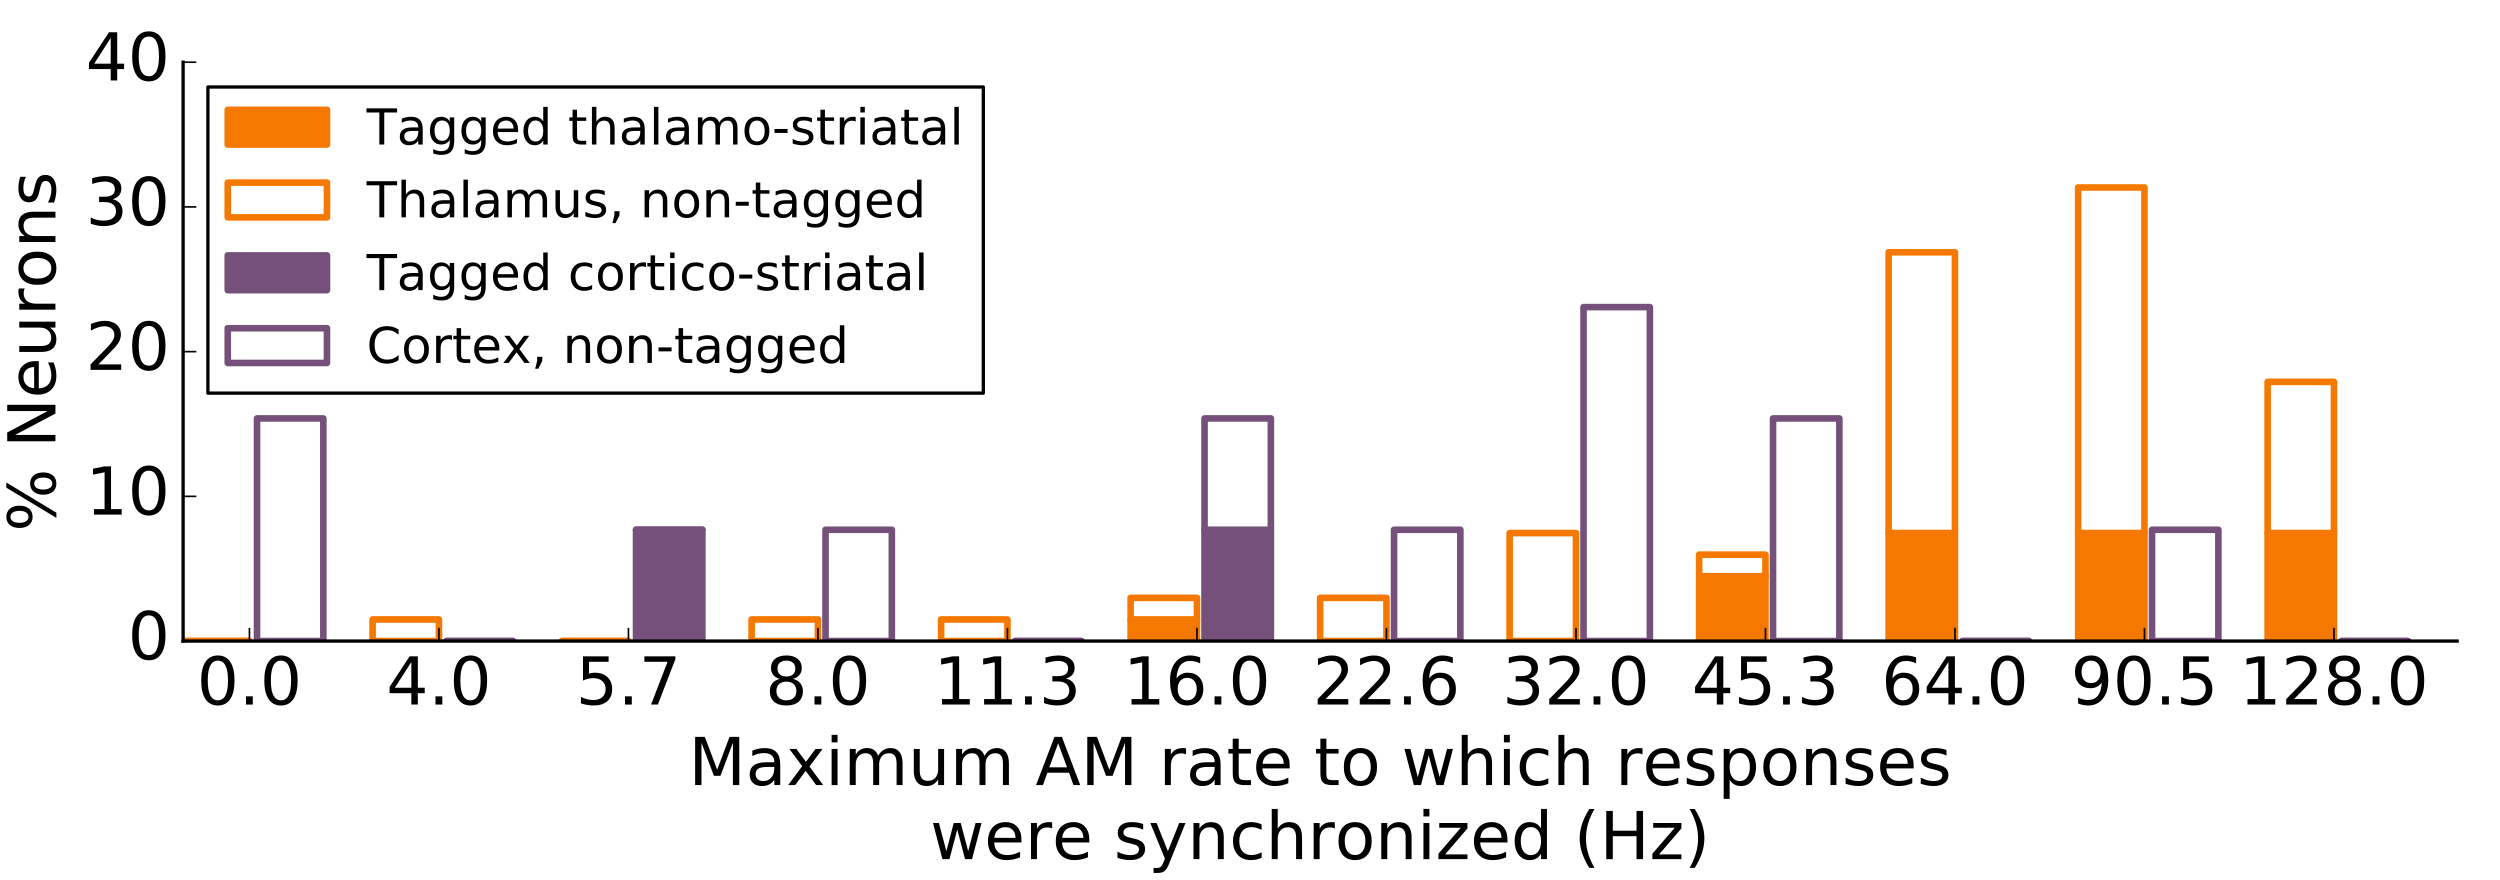 <?xml version="1.0" encoding="utf-8" standalone="no"?>
<!DOCTYPE svg PUBLIC "-//W3C//DTD SVG 1.1//EN"
  "http://www.w3.org/Graphics/SVG/1.1/DTD/svg11.dtd">
<!-- Created with matplotlib (http://matplotlib.org/) -->
<svg height="266pt" version="1.1" viewBox="0 0 756 266" width="756pt" xmlns="http://www.w3.org/2000/svg" xmlns:xlink="http://www.w3.org/1999/xlink">
 <defs>
  <style type="text/css">
*{stroke-linecap:butt;stroke-linejoin:round;stroke-miterlimit:100000;}
  </style>
 </defs>
 <g id="figure_1">
  <g id="patch_1">
   <path d="M 0 266.4 
L 756 266.4 
L 756 0 
L 0 0 
z
" style="fill:#ffffff;"/>
  </g>
  <g id="axes_1">
   <g id="patch_2">
    <path d="M 55.373 193.86 
L 743.04 193.86 
L 743.04 18.81 
L 55.373 18.81 
z
" style="fill:#ffffff;"/>
   </g>
   <g id="patch_3">
    <path clip-path="url(#pf7129816c9)" d="M 55.373 193.86 
L 75.429 193.86 
L 75.429 193.86 
L 55.373 193.86 
z
" style="fill:#f57900;stroke:#f57900;stroke-linejoin:miter;stroke-width:2.0;"/>
   </g>
   <g id="patch_4">
    <path clip-path="url(#pf7129816c9)" d="M 112.678 193.86 
L 132.735 193.86 
L 132.735 193.86 
L 112.678 193.86 
z
" style="fill:#f57900;stroke:#f57900;stroke-linejoin:miter;stroke-width:2.0;"/>
   </g>
   <g id="patch_5">
    <path clip-path="url(#pf7129816c9)" d="M 169.984 193.86 
L 190.041 193.86 
L 190.041 193.86 
L 169.984 193.86 
z
" style="fill:#f57900;stroke:#f57900;stroke-linejoin:miter;stroke-width:2.0;"/>
   </g>
   <g id="patch_6">
    <path clip-path="url(#pf7129816c9)" d="M 227.289 193.86 
L 247.346 193.86 
L 247.346 193.86 
L 227.289 193.86 
z
" style="fill:#f57900;stroke:#f57900;stroke-linejoin:miter;stroke-width:2.0;"/>
   </g>
   <g id="patch_7">
    <path clip-path="url(#pf7129816c9)" d="M 284.595 193.86 
L 304.652 193.86 
L 304.652 193.86 
L 284.595 193.86 
z
" style="fill:#f57900;stroke:#f57900;stroke-linejoin:miter;stroke-width:2.0;"/>
   </g>
   <g id="patch_8">
    <path clip-path="url(#pf7129816c9)" d="M 341.901 193.86 
L 361.958 193.86 
L 361.958 187.328 
L 341.901 187.328 
z
" style="fill:#f57900;stroke:#f57900;stroke-linejoin:miter;stroke-width:2.0;"/>
   </g>
   <g id="patch_9">
    <path clip-path="url(#pf7129816c9)" d="M 399.206 193.86 
L 419.263 193.86 
L 419.263 193.86 
L 399.206 193.86 
z
" style="fill:#f57900;stroke:#f57900;stroke-linejoin:miter;stroke-width:2.0;"/>
   </g>
   <g id="patch_10">
    <path clip-path="url(#pf7129816c9)" d="M 456.512 193.86 
L 476.569 193.86 
L 476.569 193.86 
L 456.512 193.86 
z
" style="fill:#f57900;stroke:#f57900;stroke-linejoin:miter;stroke-width:2.0;"/>
   </g>
   <g id="patch_11">
    <path clip-path="url(#pf7129816c9)" d="M 513.817 193.86 
L 533.874 193.86 
L 533.874 174.265 
L 513.817 174.265 
z
" style="fill:#f57900;stroke:#f57900;stroke-linejoin:miter;stroke-width:2.0;"/>
   </g>
   <g id="patch_12">
    <path clip-path="url(#pf7129816c9)" d="M 571.123 193.86 
L 591.18 193.86 
L 591.18 161.201 
L 571.123 161.201 
z
" style="fill:#f57900;stroke:#f57900;stroke-linejoin:miter;stroke-width:2.0;"/>
   </g>
   <g id="patch_13">
    <path clip-path="url(#pf7129816c9)" d="M 628.429 193.86 
L 648.486 193.86 
L 648.486 161.201 
L 628.429 161.201 
z
" style="fill:#f57900;stroke:#f57900;stroke-linejoin:miter;stroke-width:2.0;"/>
   </g>
   <g id="patch_14">
    <path clip-path="url(#pf7129816c9)" d="M 685.734 193.86 
L 705.791 193.86 
L 705.791 161.201 
L 685.734 161.201 
z
" style="fill:#f57900;stroke:#f57900;stroke-linejoin:miter;stroke-width:2.0;"/>
   </g>
   <g id="patch_15">
    <path clip-path="url(#pf7129816c9)" d="M 55.373 193.86 
L 75.429 193.86 
L 75.429 193.86 
L 55.373 193.86 
z
" style="fill:#ffffff;stroke:#f57900;stroke-linejoin:miter;stroke-width:2.0;"/>
   </g>
   <g id="patch_16">
    <path clip-path="url(#pf7129816c9)" d="M 112.678 193.86 
L 132.735 193.86 
L 132.735 187.328 
L 112.678 187.328 
z
" style="fill:#ffffff;stroke:#f57900;stroke-linejoin:miter;stroke-width:2.0;"/>
   </g>
   <g id="patch_17">
    <path clip-path="url(#pf7129816c9)" d="M 169.984 193.86 
L 190.041 193.86 
L 190.041 193.86 
L 169.984 193.86 
z
" style="fill:#ffffff;stroke:#f57900;stroke-linejoin:miter;stroke-width:2.0;"/>
   </g>
   <g id="patch_18">
    <path clip-path="url(#pf7129816c9)" d="M 227.289 193.86 
L 247.346 193.86 
L 247.346 187.328 
L 227.289 187.328 
z
" style="fill:#ffffff;stroke:#f57900;stroke-linejoin:miter;stroke-width:2.0;"/>
   </g>
   <g id="patch_19">
    <path clip-path="url(#pf7129816c9)" d="M 284.595 193.86 
L 304.652 193.86 
L 304.652 187.328 
L 284.595 187.328 
z
" style="fill:#ffffff;stroke:#f57900;stroke-linejoin:miter;stroke-width:2.0;"/>
   </g>
   <g id="patch_20">
    <path clip-path="url(#pf7129816c9)" d="M 341.901 187.328 
L 361.958 187.328 
L 361.958 180.797 
L 341.901 180.797 
z
" style="fill:#ffffff;stroke:#f57900;stroke-linejoin:miter;stroke-width:2.0;"/>
   </g>
   <g id="patch_21">
    <path clip-path="url(#pf7129816c9)" d="M 399.206 193.86 
L 419.263 193.86 
L 419.263 180.797 
L 399.206 180.797 
z
" style="fill:#ffffff;stroke:#f57900;stroke-linejoin:miter;stroke-width:2.0;"/>
   </g>
   <g id="patch_22">
    <path clip-path="url(#pf7129816c9)" d="M 456.512 193.86 
L 476.569 193.86 
L 476.569 161.201 
L 456.512 161.201 
z
" style="fill:#ffffff;stroke:#f57900;stroke-linejoin:miter;stroke-width:2.0;"/>
   </g>
   <g id="patch_23">
    <path clip-path="url(#pf7129816c9)" d="M 513.817 174.265 
L 533.874 174.265 
L 533.874 167.733 
L 513.817 167.733 
z
" style="fill:#ffffff;stroke:#f57900;stroke-linejoin:miter;stroke-width:2.0;"/>
   </g>
   <g id="patch_24">
    <path clip-path="url(#pf7129816c9)" d="M 571.123 161.201 
L 591.18 161.201 
L 591.18 76.289 
L 571.123 76.289 
z
" style="fill:#ffffff;stroke:#f57900;stroke-linejoin:miter;stroke-width:2.0;"/>
   </g>
   <g id="patch_25">
    <path clip-path="url(#pf7129816c9)" d="M 628.429 161.201 
L 648.486 161.201 
L 648.486 56.694 
L 628.429 56.694 
z
" style="fill:#ffffff;stroke:#f57900;stroke-linejoin:miter;stroke-width:2.0;"/>
   </g>
   <g id="patch_26">
    <path clip-path="url(#pf7129816c9)" d="M 685.734 161.201 
L 705.791 161.201 
L 705.791 115.479 
L 685.734 115.479 
z
" style="fill:#ffffff;stroke:#f57900;stroke-linejoin:miter;stroke-width:2.0;"/>
   </g>
   <g id="patch_27">
    <path clip-path="url(#pf7129816c9)" d="M 77.722 193.86 
L 97.779 193.86 
L 97.779 193.86 
L 77.722 193.86 
z
" style="fill:#75507b;stroke:#75507b;stroke-linejoin:miter;stroke-width:2.0;"/>
   </g>
   <g id="patch_28">
    <path clip-path="url(#pf7129816c9)" d="M 135.027 193.86 
L 155.084 193.86 
L 155.084 193.86 
L 135.027 193.86 
z
" style="fill:#75507b;stroke:#75507b;stroke-linejoin:miter;stroke-width:2.0;"/>
   </g>
   <g id="patch_29">
    <path clip-path="url(#pf7129816c9)" d="M 192.333 193.86 
L 212.39 193.86 
L 212.39 160.197 
L 192.333 160.197 
z
" style="fill:#75507b;stroke:#75507b;stroke-linejoin:miter;stroke-width:2.0;"/>
   </g>
   <g id="patch_30">
    <path clip-path="url(#pf7129816c9)" d="M 249.639 193.86 
L 269.696 193.86 
L 269.696 193.86 
L 249.639 193.86 
z
" style="fill:#75507b;stroke:#75507b;stroke-linejoin:miter;stroke-width:2.0;"/>
   </g>
   <g id="patch_31">
    <path clip-path="url(#pf7129816c9)" d="M 306.944 193.86 
L 327.001 193.86 
L 327.001 193.86 
L 306.944 193.86 
z
" style="fill:#75507b;stroke:#75507b;stroke-linejoin:miter;stroke-width:2.0;"/>
   </g>
   <g id="patch_32">
    <path clip-path="url(#pf7129816c9)" d="M 364.25 193.86 
L 384.307 193.86 
L 384.307 160.197 
L 364.25 160.197 
z
" style="fill:#75507b;stroke:#75507b;stroke-linejoin:miter;stroke-width:2.0;"/>
   </g>
   <g id="patch_33">
    <path clip-path="url(#pf7129816c9)" d="M 421.555 193.86 
L 441.612 193.86 
L 441.612 193.86 
L 421.555 193.86 
z
" style="fill:#75507b;stroke:#75507b;stroke-linejoin:miter;stroke-width:2.0;"/>
   </g>
   <g id="patch_34">
    <path clip-path="url(#pf7129816c9)" d="M 478.861 193.86 
L 498.918 193.86 
L 498.918 193.86 
L 478.861 193.86 
z
" style="fill:#75507b;stroke:#75507b;stroke-linejoin:miter;stroke-width:2.0;"/>
   </g>
   <g id="patch_35">
    <path clip-path="url(#pf7129816c9)" d="M 536.167 193.86 
L 556.224 193.86 
L 556.224 193.86 
L 536.167 193.86 
z
" style="fill:#75507b;stroke:#75507b;stroke-linejoin:miter;stroke-width:2.0;"/>
   </g>
   <g id="patch_36">
    <path clip-path="url(#pf7129816c9)" d="M 593.472 193.86 
L 613.529 193.86 
L 613.529 193.86 
L 593.472 193.86 
z
" style="fill:#75507b;stroke:#75507b;stroke-linejoin:miter;stroke-width:2.0;"/>
   </g>
   <g id="patch_37">
    <path clip-path="url(#pf7129816c9)" d="M 650.778 193.86 
L 670.835 193.86 
L 670.835 193.86 
L 650.778 193.86 
z
" style="fill:#75507b;stroke:#75507b;stroke-linejoin:miter;stroke-width:2.0;"/>
   </g>
   <g id="patch_38">
    <path clip-path="url(#pf7129816c9)" d="M 708.084 193.86 
L 728.141 193.86 
L 728.141 193.86 
L 708.084 193.86 
z
" style="fill:#75507b;stroke:#75507b;stroke-linejoin:miter;stroke-width:2.0;"/>
   </g>
   <g id="patch_39">
    <path clip-path="url(#pf7129816c9)" d="M 77.722 193.86 
L 97.779 193.86 
L 97.779 126.533 
L 77.722 126.533 
z
" style="fill:#ffffff;stroke:#75507b;stroke-linejoin:miter;stroke-width:2.0;"/>
   </g>
   <g id="patch_40">
    <path clip-path="url(#pf7129816c9)" d="M 135.027 193.86 
L 155.084 193.86 
L 155.084 193.86 
L 135.027 193.86 
z
" style="fill:#ffffff;stroke:#75507b;stroke-linejoin:miter;stroke-width:2.0;"/>
   </g>
   <g id="patch_41">
    <path clip-path="url(#pf7129816c9)" d="M 192.333 160.197 
L 212.39 160.197 
L 212.39 160.197 
L 192.333 160.197 
z
" style="fill:#ffffff;stroke:#75507b;stroke-linejoin:miter;stroke-width:2.0;"/>
   </g>
   <g id="patch_42">
    <path clip-path="url(#pf7129816c9)" d="M 249.639 193.86 
L 269.696 193.86 
L 269.696 160.197 
L 249.639 160.197 
z
" style="fill:#ffffff;stroke:#75507b;stroke-linejoin:miter;stroke-width:2.0;"/>
   </g>
   <g id="patch_43">
    <path clip-path="url(#pf7129816c9)" d="M 306.944 193.86 
L 327.001 193.86 
L 327.001 193.86 
L 306.944 193.86 
z
" style="fill:#ffffff;stroke:#75507b;stroke-linejoin:miter;stroke-width:2.0;"/>
   </g>
   <g id="patch_44">
    <path clip-path="url(#pf7129816c9)" d="M 364.25 160.197 
L 384.307 160.197 
L 384.307 126.533 
L 364.25 126.533 
z
" style="fill:#ffffff;stroke:#75507b;stroke-linejoin:miter;stroke-width:2.0;"/>
   </g>
   <g id="patch_45">
    <path clip-path="url(#pf7129816c9)" d="M 421.555 193.86 
L 441.612 193.86 
L 441.612 160.197 
L 421.555 160.197 
z
" style="fill:#ffffff;stroke:#75507b;stroke-linejoin:miter;stroke-width:2.0;"/>
   </g>
   <g id="patch_46">
    <path clip-path="url(#pf7129816c9)" d="M 478.861 193.86 
L 498.918 193.86 
L 498.918 92.87 
L 478.861 92.87 
z
" style="fill:#ffffff;stroke:#75507b;stroke-linejoin:miter;stroke-width:2.0;"/>
   </g>
   <g id="patch_47">
    <path clip-path="url(#pf7129816c9)" d="M 536.167 193.86 
L 556.224 193.86 
L 556.224 126.533 
L 536.167 126.533 
z
" style="fill:#ffffff;stroke:#75507b;stroke-linejoin:miter;stroke-width:2.0;"/>
   </g>
   <g id="patch_48">
    <path clip-path="url(#pf7129816c9)" d="M 593.472 193.86 
L 613.529 193.86 
L 613.529 193.86 
L 593.472 193.86 
z
" style="fill:#ffffff;stroke:#75507b;stroke-linejoin:miter;stroke-width:2.0;"/>
   </g>
   <g id="patch_49">
    <path clip-path="url(#pf7129816c9)" d="M 650.778 193.86 
L 670.835 193.86 
L 670.835 160.197 
L 650.778 160.197 
z
" style="fill:#ffffff;stroke:#75507b;stroke-linejoin:miter;stroke-width:2.0;"/>
   </g>
   <g id="patch_50">
    <path clip-path="url(#pf7129816c9)" d="M 708.084 193.86 
L 728.141 193.86 
L 728.141 193.86 
L 708.084 193.86 
z
" style="fill:#ffffff;stroke:#75507b;stroke-linejoin:miter;stroke-width:2.0;"/>
   </g>
   <g id="patch_51">
    <path d="M 55.373 193.86 
L 743.04 193.86 
" style="fill:none;stroke:#000000;stroke-linecap:square;stroke-linejoin:miter;"/>
   </g>
   <g id="patch_52">
    <path d="M 55.373 193.86 
L 55.373 18.81 
" style="fill:none;stroke:#000000;stroke-linecap:square;stroke-linejoin:miter;"/>
   </g>
   <g id="matplotlib.axis_1">
    <g id="xtick_1">
     <g id="line2d_1">
      <defs>
       <path d="M 0 0 
L 0 -4 
" id="m2f26db9e06" style="stroke:#000000;stroke-width:0.5;"/>
      </defs>
      <g>
       <use style="stroke:#000000;stroke-width:0.5;" x="75.429" xlink:href="#m2f26db9e06" y="193.86"/>
      </g>
     </g>
     <g id="text_1">
      <!-- 0.0 -->
      <defs>
       <path d="M 31.781 66.406 
Q 24.172 66.406 20.328 58.906 
Q 16.5 51.422 16.5 36.375 
Q 16.5 21.391 20.328 13.891 
Q 24.172 6.391 31.781 6.391 
Q 39.453 6.391 43.281 13.891 
Q 47.125 21.391 47.125 36.375 
Q 47.125 51.422 43.281 58.906 
Q 39.453 66.406 31.781 66.406 
M 31.781 74.219 
Q 44.047 74.219 50.516 64.516 
Q 56.984 54.828 56.984 36.375 
Q 56.984 17.969 50.516 8.266 
Q 44.047 -1.422 31.781 -1.422 
Q 19.531 -1.422 13.062 8.266 
Q 6.594 17.969 6.594 36.375 
Q 6.594 54.828 13.062 64.516 
Q 19.531 74.219 31.781 74.219 
" id="BitstreamVeraSans-Roman-30"/>
       <path d="M 10.688 12.406 
L 21 12.406 
L 21 0 
L 10.688 0 
z
" id="BitstreamVeraSans-Roman-2e"/>
      </defs>
      <g transform="translate(59.526 213.057)scale(0.2 -0.2)">
       <use xlink:href="#BitstreamVeraSans-Roman-30"/>
       <use x="63.623" xlink:href="#BitstreamVeraSans-Roman-2e"/>
       <use x="95.41" xlink:href="#BitstreamVeraSans-Roman-30"/>
      </g>
     </g>
    </g>
    <g id="xtick_2">
     <g id="line2d_2">
      <g>
       <use style="stroke:#000000;stroke-width:0.5;" x="132.735" xlink:href="#m2f26db9e06" y="193.86"/>
      </g>
     </g>
     <g id="text_2">
      <!-- 4.0 -->
      <defs>
       <path d="M 37.797 64.312 
L 12.891 25.391 
L 37.797 25.391 
z
M 35.203 72.906 
L 47.609 72.906 
L 47.609 25.391 
L 58.016 25.391 
L 58.016 17.188 
L 47.609 17.188 
L 47.609 0 
L 37.797 0 
L 37.797 17.188 
L 4.891 17.188 
L 4.891 26.703 
z
" id="BitstreamVeraSans-Roman-34"/>
      </defs>
      <g transform="translate(116.832 213.057)scale(0.2 -0.2)">
       <use xlink:href="#BitstreamVeraSans-Roman-34"/>
       <use x="63.623" xlink:href="#BitstreamVeraSans-Roman-2e"/>
       <use x="95.41" xlink:href="#BitstreamVeraSans-Roman-30"/>
      </g>
     </g>
    </g>
    <g id="xtick_3">
     <g id="line2d_3">
      <g>
       <use style="stroke:#000000;stroke-width:0.5;" x="190.041" xlink:href="#m2f26db9e06" y="193.86"/>
      </g>
     </g>
     <g id="text_3">
      <!-- 5.7 -->
      <defs>
       <path d="M 8.203 72.906 
L 55.078 72.906 
L 55.078 68.703 
L 28.609 0 
L 18.312 0 
L 43.219 64.594 
L 8.203 64.594 
z
" id="BitstreamVeraSans-Roman-37"/>
       <path d="M 10.797 72.906 
L 49.516 72.906 
L 49.516 64.594 
L 19.828 64.594 
L 19.828 46.734 
Q 21.969 47.469 24.109 47.828 
Q 26.266 48.188 28.422 48.188 
Q 40.625 48.188 47.75 41.5 
Q 54.891 34.812 54.891 23.391 
Q 54.891 11.625 47.562 5.094 
Q 40.234 -1.422 26.906 -1.422 
Q 22.312 -1.422 17.547 -0.641 
Q 12.797 0.141 7.719 1.703 
L 7.719 11.625 
Q 12.109 9.234 16.797 8.062 
Q 21.484 6.891 26.703 6.891 
Q 35.156 6.891 40.078 11.328 
Q 45.016 15.766 45.016 23.391 
Q 45.016 31 40.078 35.438 
Q 35.156 39.891 26.703 39.891 
Q 22.75 39.891 18.812 39.016 
Q 14.891 38.141 10.797 36.281 
z
" id="BitstreamVeraSans-Roman-35"/>
      </defs>
      <g transform="translate(174.138 213.057)scale(0.2 -0.2)">
       <use xlink:href="#BitstreamVeraSans-Roman-35"/>
       <use x="63.623" xlink:href="#BitstreamVeraSans-Roman-2e"/>
       <use x="95.41" xlink:href="#BitstreamVeraSans-Roman-37"/>
      </g>
     </g>
    </g>
    <g id="xtick_4">
     <g id="line2d_4">
      <g>
       <use style="stroke:#000000;stroke-width:0.5;" x="247.346" xlink:href="#m2f26db9e06" y="193.86"/>
      </g>
     </g>
     <g id="text_4">
      <!-- 8.0 -->
      <defs>
       <path d="M 31.781 34.625 
Q 24.75 34.625 20.719 30.859 
Q 16.703 27.094 16.703 20.516 
Q 16.703 13.922 20.719 10.156 
Q 24.75 6.391 31.781 6.391 
Q 38.812 6.391 42.859 10.172 
Q 46.922 13.969 46.922 20.516 
Q 46.922 27.094 42.891 30.859 
Q 38.875 34.625 31.781 34.625 
M 21.922 38.812 
Q 15.578 40.375 12.031 44.719 
Q 8.5 49.078 8.5 55.328 
Q 8.5 64.062 14.719 69.141 
Q 20.953 74.219 31.781 74.219 
Q 42.672 74.219 48.875 69.141 
Q 55.078 64.062 55.078 55.328 
Q 55.078 49.078 51.531 44.719 
Q 48 40.375 41.703 38.812 
Q 48.828 37.156 52.797 32.312 
Q 56.781 27.484 56.781 20.516 
Q 56.781 9.906 50.312 4.234 
Q 43.844 -1.422 31.781 -1.422 
Q 19.734 -1.422 13.25 4.234 
Q 6.781 9.906 6.781 20.516 
Q 6.781 27.484 10.781 32.312 
Q 14.797 37.156 21.922 38.812 
M 18.312 54.391 
Q 18.312 48.734 21.844 45.562 
Q 25.391 42.391 31.781 42.391 
Q 38.141 42.391 41.719 45.562 
Q 45.312 48.734 45.312 54.391 
Q 45.312 60.062 41.719 63.234 
Q 38.141 66.406 31.781 66.406 
Q 25.391 66.406 21.844 63.234 
Q 18.312 60.062 18.312 54.391 
" id="BitstreamVeraSans-Roman-38"/>
      </defs>
      <g transform="translate(231.443 213.057)scale(0.2 -0.2)">
       <use xlink:href="#BitstreamVeraSans-Roman-38"/>
       <use x="63.623" xlink:href="#BitstreamVeraSans-Roman-2e"/>
       <use x="95.41" xlink:href="#BitstreamVeraSans-Roman-30"/>
      </g>
     </g>
    </g>
    <g id="xtick_5">
     <g id="line2d_5">
      <g>
       <use style="stroke:#000000;stroke-width:0.5;" x="304.652" xlink:href="#m2f26db9e06" y="193.86"/>
      </g>
     </g>
     <g id="text_5">
      <!-- 11.3 -->
      <defs>
       <path d="M 40.578 39.312 
Q 47.656 37.797 51.625 33 
Q 55.609 28.219 55.609 21.188 
Q 55.609 10.406 48.188 4.484 
Q 40.766 -1.422 27.094 -1.422 
Q 22.516 -1.422 17.656 -0.516 
Q 12.797 0.391 7.625 2.203 
L 7.625 11.719 
Q 11.719 9.328 16.594 8.109 
Q 21.484 6.891 26.812 6.891 
Q 36.078 6.891 40.938 10.547 
Q 45.797 14.203 45.797 21.188 
Q 45.797 27.641 41.281 31.266 
Q 36.766 34.906 28.719 34.906 
L 20.219 34.906 
L 20.219 43.016 
L 29.109 43.016 
Q 36.375 43.016 40.234 45.922 
Q 44.094 48.828 44.094 54.297 
Q 44.094 59.906 40.109 62.906 
Q 36.141 65.922 28.719 65.922 
Q 24.656 65.922 20.016 65.031 
Q 15.375 64.156 9.812 62.312 
L 9.812 71.094 
Q 15.438 72.656 20.344 73.438 
Q 25.25 74.219 29.594 74.219 
Q 40.828 74.219 47.359 69.109 
Q 53.906 64.016 53.906 55.328 
Q 53.906 49.266 50.438 45.094 
Q 46.969 40.922 40.578 39.312 
" id="BitstreamVeraSans-Roman-33"/>
       <path d="M 12.406 8.297 
L 28.516 8.297 
L 28.516 63.922 
L 10.984 60.406 
L 10.984 69.391 
L 28.422 72.906 
L 38.281 72.906 
L 38.281 8.297 
L 54.391 8.297 
L 54.391 0 
L 12.406 0 
z
" id="BitstreamVeraSans-Roman-31"/>
      </defs>
      <g transform="translate(282.386 213.057)scale(0.2 -0.2)">
       <use xlink:href="#BitstreamVeraSans-Roman-31"/>
       <use x="63.623" xlink:href="#BitstreamVeraSans-Roman-31"/>
       <use x="127.246" xlink:href="#BitstreamVeraSans-Roman-2e"/>
       <use x="159.033" xlink:href="#BitstreamVeraSans-Roman-33"/>
      </g>
     </g>
    </g>
    <g id="xtick_6">
     <g id="line2d_6">
      <g>
       <use style="stroke:#000000;stroke-width:0.5;" x="361.958" xlink:href="#m2f26db9e06" y="193.86"/>
      </g>
     </g>
     <g id="text_6">
      <!-- 16.0 -->
      <defs>
       <path d="M 33.016 40.375 
Q 26.375 40.375 22.484 35.828 
Q 18.609 31.297 18.609 23.391 
Q 18.609 15.531 22.484 10.953 
Q 26.375 6.391 33.016 6.391 
Q 39.656 6.391 43.531 10.953 
Q 47.406 15.531 47.406 23.391 
Q 47.406 31.297 43.531 35.828 
Q 39.656 40.375 33.016 40.375 
M 52.594 71.297 
L 52.594 62.312 
Q 48.875 64.062 45.094 64.984 
Q 41.312 65.922 37.594 65.922 
Q 27.828 65.922 22.672 59.328 
Q 17.531 52.734 16.797 39.406 
Q 19.672 43.656 24.016 45.922 
Q 28.375 48.188 33.594 48.188 
Q 44.578 48.188 50.953 41.516 
Q 57.328 34.859 57.328 23.391 
Q 57.328 12.156 50.688 5.359 
Q 44.047 -1.422 33.016 -1.422 
Q 20.359 -1.422 13.672 8.266 
Q 6.984 17.969 6.984 36.375 
Q 6.984 53.656 15.188 63.938 
Q 23.391 74.219 37.203 74.219 
Q 40.922 74.219 44.703 73.484 
Q 48.484 72.75 52.594 71.297 
" id="BitstreamVeraSans-Roman-36"/>
      </defs>
      <g transform="translate(339.692 213.057)scale(0.2 -0.2)">
       <use xlink:href="#BitstreamVeraSans-Roman-31"/>
       <use x="63.623" xlink:href="#BitstreamVeraSans-Roman-36"/>
       <use x="127.246" xlink:href="#BitstreamVeraSans-Roman-2e"/>
       <use x="159.033" xlink:href="#BitstreamVeraSans-Roman-30"/>
      </g>
     </g>
    </g>
    <g id="xtick_7">
     <g id="line2d_7">
      <g>
       <use style="stroke:#000000;stroke-width:0.5;" x="419.263" xlink:href="#m2f26db9e06" y="193.86"/>
      </g>
     </g>
     <g id="text_7">
      <!-- 22.6 -->
      <defs>
       <path d="M 19.188 8.297 
L 53.609 8.297 
L 53.609 0 
L 7.328 0 
L 7.328 8.297 
Q 12.938 14.109 22.625 23.891 
Q 32.328 33.688 34.812 36.531 
Q 39.547 41.844 41.422 45.531 
Q 43.312 49.219 43.312 52.781 
Q 43.312 58.594 39.234 62.25 
Q 35.156 65.922 28.609 65.922 
Q 23.969 65.922 18.812 64.312 
Q 13.672 62.703 7.812 59.422 
L 7.812 69.391 
Q 13.766 71.781 18.938 73 
Q 24.125 74.219 28.422 74.219 
Q 39.75 74.219 46.484 68.547 
Q 53.219 62.891 53.219 53.422 
Q 53.219 48.922 51.531 44.891 
Q 49.859 40.875 45.406 35.406 
Q 44.188 33.984 37.641 27.219 
Q 31.109 20.453 19.188 8.297 
" id="BitstreamVeraSans-Roman-32"/>
      </defs>
      <g transform="translate(396.998 213.057)scale(0.2 -0.2)">
       <use xlink:href="#BitstreamVeraSans-Roman-32"/>
       <use x="63.623" xlink:href="#BitstreamVeraSans-Roman-32"/>
       <use x="127.246" xlink:href="#BitstreamVeraSans-Roman-2e"/>
       <use x="159.033" xlink:href="#BitstreamVeraSans-Roman-36"/>
      </g>
     </g>
    </g>
    <g id="xtick_8">
     <g id="line2d_8">
      <g>
       <use style="stroke:#000000;stroke-width:0.5;" x="476.569" xlink:href="#m2f26db9e06" y="193.86"/>
      </g>
     </g>
     <g id="text_8">
      <!-- 32.0 -->
      <g transform="translate(454.303 213.057)scale(0.2 -0.2)">
       <use xlink:href="#BitstreamVeraSans-Roman-33"/>
       <use x="63.623" xlink:href="#BitstreamVeraSans-Roman-32"/>
       <use x="127.246" xlink:href="#BitstreamVeraSans-Roman-2e"/>
       <use x="159.033" xlink:href="#BitstreamVeraSans-Roman-30"/>
      </g>
     </g>
    </g>
    <g id="xtick_9">
     <g id="line2d_9">
      <g>
       <use style="stroke:#000000;stroke-width:0.5;" x="533.874" xlink:href="#m2f26db9e06" y="193.86"/>
      </g>
     </g>
     <g id="text_9">
      <!-- 45.3 -->
      <g transform="translate(511.609 213.057)scale(0.2 -0.2)">
       <use xlink:href="#BitstreamVeraSans-Roman-34"/>
       <use x="63.623" xlink:href="#BitstreamVeraSans-Roman-35"/>
       <use x="127.246" xlink:href="#BitstreamVeraSans-Roman-2e"/>
       <use x="159.033" xlink:href="#BitstreamVeraSans-Roman-33"/>
      </g>
     </g>
    </g>
    <g id="xtick_10">
     <g id="line2d_10">
      <g>
       <use style="stroke:#000000;stroke-width:0.5;" x="591.18" xlink:href="#m2f26db9e06" y="193.86"/>
      </g>
     </g>
     <g id="text_10">
      <!-- 64.0 -->
      <g transform="translate(568.914 213.057)scale(0.2 -0.2)">
       <use xlink:href="#BitstreamVeraSans-Roman-36"/>
       <use x="63.623" xlink:href="#BitstreamVeraSans-Roman-34"/>
       <use x="127.246" xlink:href="#BitstreamVeraSans-Roman-2e"/>
       <use x="159.033" xlink:href="#BitstreamVeraSans-Roman-30"/>
      </g>
     </g>
    </g>
    <g id="xtick_11">
     <g id="line2d_11">
      <g>
       <use style="stroke:#000000;stroke-width:0.5;" x="648.486" xlink:href="#m2f26db9e06" y="193.86"/>
      </g>
     </g>
     <g id="text_11">
      <!-- 90.5 -->
      <defs>
       <path d="M 10.984 1.516 
L 10.984 10.5 
Q 14.703 8.734 18.5 7.812 
Q 22.312 6.891 25.984 6.891 
Q 35.75 6.891 40.891 13.453 
Q 46.047 20.016 46.781 33.406 
Q 43.953 29.203 39.594 26.953 
Q 35.25 24.703 29.984 24.703 
Q 19.047 24.703 12.672 31.312 
Q 6.297 37.938 6.297 49.422 
Q 6.297 60.641 12.938 67.422 
Q 19.578 74.219 30.609 74.219 
Q 43.266 74.219 49.922 64.516 
Q 56.594 54.828 56.594 36.375 
Q 56.594 19.141 48.406 8.859 
Q 40.234 -1.422 26.422 -1.422 
Q 22.703 -1.422 18.891 -0.688 
Q 15.094 0.047 10.984 1.516 
M 30.609 32.422 
Q 37.25 32.422 41.125 36.953 
Q 45.016 41.5 45.016 49.422 
Q 45.016 57.281 41.125 61.844 
Q 37.25 66.406 30.609 66.406 
Q 23.969 66.406 20.094 61.844 
Q 16.219 57.281 16.219 49.422 
Q 16.219 41.5 20.094 36.953 
Q 23.969 32.422 30.609 32.422 
" id="BitstreamVeraSans-Roman-39"/>
      </defs>
      <g transform="translate(626.22 213.057)scale(0.2 -0.2)">
       <use xlink:href="#BitstreamVeraSans-Roman-39"/>
       <use x="63.623" xlink:href="#BitstreamVeraSans-Roman-30"/>
       <use x="127.246" xlink:href="#BitstreamVeraSans-Roman-2e"/>
       <use x="159.033" xlink:href="#BitstreamVeraSans-Roman-35"/>
      </g>
     </g>
    </g>
    <g id="xtick_12">
     <g id="line2d_12">
      <g>
       <use style="stroke:#000000;stroke-width:0.5;" x="705.791" xlink:href="#m2f26db9e06" y="193.86"/>
      </g>
     </g>
     <g id="text_12">
      <!-- 128.0 -->
      <g transform="translate(677.163 213.057)scale(0.2 -0.2)">
       <use xlink:href="#BitstreamVeraSans-Roman-31"/>
       <use x="63.623" xlink:href="#BitstreamVeraSans-Roman-32"/>
       <use x="127.246" xlink:href="#BitstreamVeraSans-Roman-38"/>
       <use x="190.869" xlink:href="#BitstreamVeraSans-Roman-2e"/>
       <use x="222.656" xlink:href="#BitstreamVeraSans-Roman-30"/>
      </g>
     </g>
    </g>
    <g id="text_13">
     <!-- Maximum AM rate to which responses -->
     <defs>
      <path id="BitstreamVeraSans-Roman-20"/>
      <path d="M 9.812 72.906 
L 24.516 72.906 
L 43.109 23.297 
L 61.812 72.906 
L 76.516 72.906 
L 76.516 0 
L 66.891 0 
L 66.891 64.016 
L 48.094 14.016 
L 38.188 14.016 
L 19.391 64.016 
L 19.391 0 
L 9.812 0 
z
" id="BitstreamVeraSans-Roman-4d"/>
      <path d="M 18.109 8.203 
L 18.109 -20.797 
L 9.078 -20.797 
L 9.078 54.688 
L 18.109 54.688 
L 18.109 46.391 
Q 20.953 51.266 25.266 53.625 
Q 29.594 56 35.594 56 
Q 45.562 56 51.781 48.094 
Q 58.016 40.188 58.016 27.297 
Q 58.016 14.406 51.781 6.484 
Q 45.562 -1.422 35.594 -1.422 
Q 29.594 -1.422 25.266 0.953 
Q 20.953 3.328 18.109 8.203 
M 48.688 27.297 
Q 48.688 37.203 44.609 42.844 
Q 40.531 48.484 33.406 48.484 
Q 26.266 48.484 22.188 42.844 
Q 18.109 37.203 18.109 27.297 
Q 18.109 17.391 22.188 11.75 
Q 26.266 6.109 33.406 6.109 
Q 40.531 6.109 44.609 11.75 
Q 48.688 17.391 48.688 27.297 
" id="BitstreamVeraSans-Roman-70"/>
      <path d="M 34.188 63.188 
L 20.797 26.906 
L 47.609 26.906 
z
M 28.609 72.906 
L 39.797 72.906 
L 67.578 0 
L 57.328 0 
L 50.688 18.703 
L 17.828 18.703 
L 11.188 0 
L 0.781 0 
z
" id="BitstreamVeraSans-Roman-41"/>
      <path d="M 41.109 46.297 
Q 39.594 47.172 37.812 47.578 
Q 36.031 48 33.891 48 
Q 26.266 48 22.188 43.047 
Q 18.109 38.094 18.109 28.812 
L 18.109 0 
L 9.078 0 
L 9.078 54.688 
L 18.109 54.688 
L 18.109 46.188 
Q 20.953 51.172 25.484 53.578 
Q 30.031 56 36.531 56 
Q 37.453 56 38.578 55.875 
Q 39.703 55.766 41.062 55.516 
z
" id="BitstreamVeraSans-Roman-72"/>
      <path d="M 52 44.188 
Q 55.375 50.25 60.062 53.125 
Q 64.75 56 71.094 56 
Q 79.641 56 84.281 50.016 
Q 88.922 44.047 88.922 33.016 
L 88.922 0 
L 79.891 0 
L 79.891 32.719 
Q 79.891 40.578 77.094 44.375 
Q 74.312 48.188 68.609 48.188 
Q 61.625 48.188 57.562 43.547 
Q 53.516 38.922 53.516 30.906 
L 53.516 0 
L 44.484 0 
L 44.484 32.719 
Q 44.484 40.625 41.703 44.406 
Q 38.922 48.188 33.109 48.188 
Q 26.219 48.188 22.156 43.531 
Q 18.109 38.875 18.109 30.906 
L 18.109 0 
L 9.078 0 
L 9.078 54.688 
L 18.109 54.688 
L 18.109 46.188 
Q 21.188 51.219 25.484 53.609 
Q 29.781 56 35.688 56 
Q 41.656 56 45.828 52.969 
Q 50 49.953 52 44.188 
" id="BitstreamVeraSans-Roman-6d"/>
      <path d="M 30.609 48.391 
Q 23.391 48.391 19.188 42.75 
Q 14.984 37.109 14.984 27.297 
Q 14.984 17.484 19.156 11.844 
Q 23.344 6.203 30.609 6.203 
Q 37.797 6.203 41.984 11.859 
Q 46.188 17.531 46.188 27.297 
Q 46.188 37.016 41.984 42.703 
Q 37.797 48.391 30.609 48.391 
M 30.609 56 
Q 42.328 56 49.016 48.375 
Q 55.719 40.766 55.719 27.297 
Q 55.719 13.875 49.016 6.219 
Q 42.328 -1.422 30.609 -1.422 
Q 18.844 -1.422 12.172 6.219 
Q 5.516 13.875 5.516 27.297 
Q 5.516 40.766 12.172 48.375 
Q 18.844 56 30.609 56 
" id="BitstreamVeraSans-Roman-6f"/>
      <path d="M 54.891 33.016 
L 54.891 0 
L 45.906 0 
L 45.906 32.719 
Q 45.906 40.484 42.875 44.328 
Q 39.844 48.188 33.797 48.188 
Q 26.516 48.188 22.312 43.547 
Q 18.109 38.922 18.109 30.906 
L 18.109 0 
L 9.078 0 
L 9.078 54.688 
L 18.109 54.688 
L 18.109 46.188 
Q 21.344 51.125 25.703 53.562 
Q 30.078 56 35.797 56 
Q 45.219 56 50.047 50.172 
Q 54.891 44.344 54.891 33.016 
" id="BitstreamVeraSans-Roman-6e"/>
      <path d="M 9.422 54.688 
L 18.406 54.688 
L 18.406 0 
L 9.422 0 
z
M 9.422 75.984 
L 18.406 75.984 
L 18.406 64.594 
L 9.422 64.594 
z
" id="BitstreamVeraSans-Roman-69"/>
      <path d="M 54.891 33.016 
L 54.891 0 
L 45.906 0 
L 45.906 32.719 
Q 45.906 40.484 42.875 44.328 
Q 39.844 48.188 33.797 48.188 
Q 26.516 48.188 22.312 43.547 
Q 18.109 38.922 18.109 30.906 
L 18.109 0 
L 9.078 0 
L 9.078 75.984 
L 18.109 75.984 
L 18.109 46.188 
Q 21.344 51.125 25.703 53.562 
Q 30.078 56 35.797 56 
Q 45.219 56 50.047 50.172 
Q 54.891 44.344 54.891 33.016 
" id="BitstreamVeraSans-Roman-68"/>
      <path d="M 54.891 54.688 
L 35.109 28.078 
L 55.906 0 
L 45.312 0 
L 29.391 21.484 
L 13.484 0 
L 2.875 0 
L 24.125 28.609 
L 4.688 54.688 
L 15.281 54.688 
L 29.781 35.203 
L 44.281 54.688 
z
" id="BitstreamVeraSans-Roman-78"/>
      <path d="M 56.203 29.594 
L 56.203 25.203 
L 14.891 25.203 
Q 15.484 15.922 20.484 11.062 
Q 25.484 6.203 34.422 6.203 
Q 39.594 6.203 44.453 7.469 
Q 49.312 8.734 54.109 11.281 
L 54.109 2.781 
Q 49.266 0.734 44.188 -0.344 
Q 39.109 -1.422 33.891 -1.422 
Q 20.797 -1.422 13.156 6.188 
Q 5.516 13.812 5.516 26.812 
Q 5.516 40.234 12.766 48.109 
Q 20.016 56 32.328 56 
Q 43.359 56 49.781 48.891 
Q 56.203 41.797 56.203 29.594 
M 47.219 32.234 
Q 47.125 39.594 43.094 43.984 
Q 39.062 48.391 32.422 48.391 
Q 24.906 48.391 20.391 44.141 
Q 15.875 39.891 15.188 32.172 
z
" id="BitstreamVeraSans-Roman-65"/>
      <path d="M 4.203 54.688 
L 13.188 54.688 
L 24.422 12.016 
L 35.594 54.688 
L 46.188 54.688 
L 57.422 12.016 
L 68.609 54.688 
L 77.594 54.688 
L 63.281 0 
L 52.688 0 
L 40.922 44.828 
L 29.109 0 
L 18.5 0 
z
" id="BitstreamVeraSans-Roman-77"/>
      <path d="M 18.312 70.219 
L 18.312 54.688 
L 36.812 54.688 
L 36.812 47.703 
L 18.312 47.703 
L 18.312 18.016 
Q 18.312 11.328 20.141 9.422 
Q 21.969 7.516 27.594 7.516 
L 36.812 7.516 
L 36.812 0 
L 27.594 0 
Q 17.188 0 13.234 3.875 
Q 9.281 7.766 9.281 18.016 
L 9.281 47.703 
L 2.688 47.703 
L 2.688 54.688 
L 9.281 54.688 
L 9.281 70.219 
z
" id="BitstreamVeraSans-Roman-74"/>
      <path d="M 8.5 21.578 
L 8.5 54.688 
L 17.484 54.688 
L 17.484 21.922 
Q 17.484 14.156 20.5 10.266 
Q 23.531 6.391 29.594 6.391 
Q 36.859 6.391 41.078 11.031 
Q 45.312 15.672 45.312 23.688 
L 45.312 54.688 
L 54.297 54.688 
L 54.297 0 
L 45.312 0 
L 45.312 8.406 
Q 42.047 3.422 37.719 1 
Q 33.406 -1.422 27.688 -1.422 
Q 18.266 -1.422 13.375 4.438 
Q 8.5 10.297 8.5 21.578 
" id="BitstreamVeraSans-Roman-75"/>
      <path d="M 34.281 27.484 
Q 23.391 27.484 19.188 25 
Q 14.984 22.516 14.984 16.5 
Q 14.984 11.719 18.141 8.906 
Q 21.297 6.109 26.703 6.109 
Q 34.188 6.109 38.703 11.406 
Q 43.219 16.703 43.219 25.484 
L 43.219 27.484 
z
M 52.203 31.203 
L 52.203 0 
L 43.219 0 
L 43.219 8.297 
Q 40.141 3.328 35.547 0.953 
Q 30.953 -1.422 24.312 -1.422 
Q 15.922 -1.422 10.953 3.297 
Q 6 8.016 6 15.922 
Q 6 25.141 12.172 29.828 
Q 18.359 34.516 30.609 34.516 
L 43.219 34.516 
L 43.219 35.406 
Q 43.219 41.609 39.141 45 
Q 35.062 48.391 27.688 48.391 
Q 23 48.391 18.547 47.266 
Q 14.109 46.141 10.016 43.891 
L 10.016 52.203 
Q 14.938 54.109 19.578 55.047 
Q 24.219 56 28.609 56 
Q 40.484 56 46.344 49.844 
Q 52.203 43.703 52.203 31.203 
" id="BitstreamVeraSans-Roman-61"/>
      <path d="M 44.281 53.078 
L 44.281 44.578 
Q 40.484 46.531 36.375 47.5 
Q 32.281 48.484 27.875 48.484 
Q 21.188 48.484 17.844 46.438 
Q 14.5 44.391 14.5 40.281 
Q 14.5 37.156 16.891 35.375 
Q 19.281 33.594 26.516 31.984 
L 29.594 31.297 
Q 39.156 29.25 43.188 25.516 
Q 47.219 21.781 47.219 15.094 
Q 47.219 7.469 41.188 3.016 
Q 35.156 -1.422 24.609 -1.422 
Q 20.219 -1.422 15.453 -0.562 
Q 10.688 0.297 5.422 2 
L 5.422 11.281 
Q 10.406 8.688 15.234 7.391 
Q 20.062 6.109 24.812 6.109 
Q 31.156 6.109 34.562 8.281 
Q 37.984 10.453 37.984 14.406 
Q 37.984 18.062 35.516 20.016 
Q 33.062 21.969 24.703 23.781 
L 21.578 24.516 
Q 13.234 26.266 9.516 29.906 
Q 5.812 33.547 5.812 39.891 
Q 5.812 47.609 11.281 51.797 
Q 16.75 56 26.812 56 
Q 31.781 56 36.172 55.266 
Q 40.578 54.547 44.281 53.078 
" id="BitstreamVeraSans-Roman-73"/>
      <path d="M 48.781 52.594 
L 48.781 44.188 
Q 44.969 46.297 41.141 47.344 
Q 37.312 48.391 33.406 48.391 
Q 24.656 48.391 19.812 42.844 
Q 14.984 37.312 14.984 27.297 
Q 14.984 17.281 19.812 11.734 
Q 24.656 6.203 33.406 6.203 
Q 37.312 6.203 41.141 7.25 
Q 44.969 8.297 48.781 10.406 
L 48.781 2.094 
Q 45.016 0.344 40.984 -0.531 
Q 36.969 -1.422 32.422 -1.422 
Q 20.062 -1.422 12.781 6.344 
Q 5.516 14.109 5.516 27.297 
Q 5.516 40.672 12.859 48.328 
Q 20.219 56 33.016 56 
Q 37.156 56 41.109 55.141 
Q 45.062 54.297 48.781 52.594 
" id="BitstreamVeraSans-Roman-63"/>
     </defs>
     <g transform="translate(208.247 237.413)scale(0.2 -0.2)">
      <use xlink:href="#BitstreamVeraSans-Roman-4d"/>
      <use x="86.279" xlink:href="#BitstreamVeraSans-Roman-61"/>
      <use x="147.559" xlink:href="#BitstreamVeraSans-Roman-78"/>
      <use x="206.738" xlink:href="#BitstreamVeraSans-Roman-69"/>
      <use x="234.521" xlink:href="#BitstreamVeraSans-Roman-6d"/>
      <use x="331.934" xlink:href="#BitstreamVeraSans-Roman-75"/>
      <use x="395.312" xlink:href="#BitstreamVeraSans-Roman-6d"/>
      <use x="492.725" xlink:href="#BitstreamVeraSans-Roman-20"/>
      <use x="524.512" xlink:href="#BitstreamVeraSans-Roman-41"/>
      <use x="592.92" xlink:href="#BitstreamVeraSans-Roman-4d"/>
      <use x="679.199" xlink:href="#BitstreamVeraSans-Roman-20"/>
      <use x="710.986" xlink:href="#BitstreamVeraSans-Roman-72"/>
      <use x="752.1" xlink:href="#BitstreamVeraSans-Roman-61"/>
      <use x="813.379" xlink:href="#BitstreamVeraSans-Roman-74"/>
      <use x="852.588" xlink:href="#BitstreamVeraSans-Roman-65"/>
      <use x="914.111" xlink:href="#BitstreamVeraSans-Roman-20"/>
      <use x="945.898" xlink:href="#BitstreamVeraSans-Roman-74"/>
      <use x="985.107" xlink:href="#BitstreamVeraSans-Roman-6f"/>
      <use x="1046.289" xlink:href="#BitstreamVeraSans-Roman-20"/>
      <use x="1078.076" xlink:href="#BitstreamVeraSans-Roman-77"/>
      <use x="1159.863" xlink:href="#BitstreamVeraSans-Roman-68"/>
      <use x="1223.242" xlink:href="#BitstreamVeraSans-Roman-69"/>
      <use x="1251.025" xlink:href="#BitstreamVeraSans-Roman-63"/>
      <use x="1306.006" xlink:href="#BitstreamVeraSans-Roman-68"/>
      <use x="1369.385" xlink:href="#BitstreamVeraSans-Roman-20"/>
      <use x="1401.172" xlink:href="#BitstreamVeraSans-Roman-72"/>
      <use x="1442.254" xlink:href="#BitstreamVeraSans-Roman-65"/>
      <use x="1503.777" xlink:href="#BitstreamVeraSans-Roman-73"/>
      <use x="1555.877" xlink:href="#BitstreamVeraSans-Roman-70"/>
      <use x="1619.354" xlink:href="#BitstreamVeraSans-Roman-6f"/>
      <use x="1680.535" xlink:href="#BitstreamVeraSans-Roman-6e"/>
      <use x="1743.914" xlink:href="#BitstreamVeraSans-Roman-73"/>
      <use x="1796.014" xlink:href="#BitstreamVeraSans-Roman-65"/>
      <use x="1857.537" xlink:href="#BitstreamVeraSans-Roman-73"/>
     </g>
     <!-- were synchronized (Hz) -->
     <defs>
      <path d="M 8.016 75.875 
L 15.828 75.875 
Q 23.141 64.359 26.781 53.312 
Q 30.422 42.281 30.422 31.391 
Q 30.422 20.453 26.781 9.375 
Q 23.141 -1.703 15.828 -13.188 
L 8.016 -13.188 
Q 14.5 -2 17.703 9.062 
Q 20.906 20.125 20.906 31.391 
Q 20.906 42.672 17.703 53.656 
Q 14.5 64.656 8.016 75.875 
" id="BitstreamVeraSans-Roman-29"/>
      <path d="M 31 75.875 
Q 24.469 64.656 21.281 53.656 
Q 18.109 42.672 18.109 31.391 
Q 18.109 20.125 21.312 9.062 
Q 24.516 -2 31 -13.188 
L 23.188 -13.188 
Q 15.875 -1.703 12.234 9.375 
Q 8.594 20.453 8.594 31.391 
Q 8.594 42.281 12.203 53.312 
Q 15.828 64.359 23.188 75.875 
z
" id="BitstreamVeraSans-Roman-28"/>
      <path d="M 5.516 54.688 
L 48.188 54.688 
L 48.188 46.484 
L 14.406 7.172 
L 48.188 7.172 
L 48.188 0 
L 4.297 0 
L 4.297 8.203 
L 38.094 47.516 
L 5.516 47.516 
z
" id="BitstreamVeraSans-Roman-7a"/>
      <path d="M 32.172 -5.078 
Q 28.375 -14.844 24.75 -17.812 
Q 21.141 -20.797 15.094 -20.797 
L 7.906 -20.797 
L 7.906 -13.281 
L 13.188 -13.281 
Q 16.891 -13.281 18.938 -11.516 
Q 21 -9.766 23.484 -3.219 
L 25.094 0.875 
L 2.984 54.688 
L 12.5 54.688 
L 29.594 11.922 
L 46.688 54.688 
L 56.203 54.688 
z
" id="BitstreamVeraSans-Roman-79"/>
      <path d="M 45.406 46.391 
L 45.406 75.984 
L 54.391 75.984 
L 54.391 0 
L 45.406 0 
L 45.406 8.203 
Q 42.578 3.328 38.25 0.953 
Q 33.938 -1.422 27.875 -1.422 
Q 17.969 -1.422 11.734 6.484 
Q 5.516 14.406 5.516 27.297 
Q 5.516 40.188 11.734 48.094 
Q 17.969 56 27.875 56 
Q 33.938 56 38.25 53.625 
Q 42.578 51.266 45.406 46.391 
M 14.797 27.297 
Q 14.797 17.391 18.875 11.75 
Q 22.953 6.109 30.078 6.109 
Q 37.203 6.109 41.297 11.75 
Q 45.406 17.391 45.406 27.297 
Q 45.406 37.203 41.297 42.844 
Q 37.203 48.484 30.078 48.484 
Q 22.953 48.484 18.875 42.844 
Q 14.797 37.203 14.797 27.297 
" id="BitstreamVeraSans-Roman-64"/>
      <path d="M 9.812 72.906 
L 19.672 72.906 
L 19.672 43.016 
L 55.516 43.016 
L 55.516 72.906 
L 65.375 72.906 
L 65.375 0 
L 55.516 0 
L 55.516 34.719 
L 19.672 34.719 
L 19.672 0 
L 9.812 0 
z
" id="BitstreamVeraSans-Roman-48"/>
     </defs>
     <g transform="translate(281.292 259.809)scale(0.2 -0.2)">
      <use xlink:href="#BitstreamVeraSans-Roman-77"/>
      <use x="81.787" xlink:href="#BitstreamVeraSans-Roman-65"/>
      <use x="143.311" xlink:href="#BitstreamVeraSans-Roman-72"/>
      <use x="184.393" xlink:href="#BitstreamVeraSans-Roman-65"/>
      <use x="245.916" xlink:href="#BitstreamVeraSans-Roman-20"/>
      <use x="277.703" xlink:href="#BitstreamVeraSans-Roman-73"/>
      <use x="329.803" xlink:href="#BitstreamVeraSans-Roman-79"/>
      <use x="388.982" xlink:href="#BitstreamVeraSans-Roman-6e"/>
      <use x="452.361" xlink:href="#BitstreamVeraSans-Roman-63"/>
      <use x="507.342" xlink:href="#BitstreamVeraSans-Roman-68"/>
      <use x="570.721" xlink:href="#BitstreamVeraSans-Roman-72"/>
      <use x="611.803" xlink:href="#BitstreamVeraSans-Roman-6f"/>
      <use x="672.984" xlink:href="#BitstreamVeraSans-Roman-6e"/>
      <use x="736.363" xlink:href="#BitstreamVeraSans-Roman-69"/>
      <use x="764.146" xlink:href="#BitstreamVeraSans-Roman-7a"/>
      <use x="816.637" xlink:href="#BitstreamVeraSans-Roman-65"/>
      <use x="878.16" xlink:href="#BitstreamVeraSans-Roman-64"/>
      <use x="941.637" xlink:href="#BitstreamVeraSans-Roman-20"/>
      <use x="973.424" xlink:href="#BitstreamVeraSans-Roman-28"/>
      <use x="1012.438" xlink:href="#BitstreamVeraSans-Roman-48"/>
      <use x="1087.633" xlink:href="#BitstreamVeraSans-Roman-7a"/>
      <use x="1140.123" xlink:href="#BitstreamVeraSans-Roman-29"/>
     </g>
    </g>
   </g>
   <g id="matplotlib.axis_2">
    <g id="ytick_1">
     <g id="line2d_13">
      <defs>
       <path d="M 0 0 
L 4 0 
" id="m88b8851c4f" style="stroke:#000000;stroke-width:0.5;"/>
      </defs>
      <g>
       <use style="stroke:#000000;stroke-width:0.5;" x="55.373" xlink:href="#m88b8851c4f" y="193.86"/>
      </g>
     </g>
     <g id="text_14">
      <!-- 0 -->
      <g transform="translate(38.648 199.379)scale(0.2 -0.2)">
       <use xlink:href="#BitstreamVeraSans-Roman-30"/>
      </g>
     </g>
    </g>
    <g id="ytick_2">
     <g id="line2d_14">
      <g>
       <use style="stroke:#000000;stroke-width:0.5;" x="55.373" xlink:href="#m88b8851c4f" y="150.097"/>
      </g>
     </g>
     <g id="text_15">
      <!-- 10 -->
      <g transform="translate(25.922 155.616)scale(0.2 -0.2)">
       <use xlink:href="#BitstreamVeraSans-Roman-31"/>
       <use x="63.623" xlink:href="#BitstreamVeraSans-Roman-30"/>
      </g>
     </g>
    </g>
    <g id="ytick_3">
     <g id="line2d_15">
      <g>
       <use style="stroke:#000000;stroke-width:0.5;" x="55.373" xlink:href="#m88b8851c4f" y="106.335"/>
      </g>
     </g>
     <g id="text_16">
      <!-- 20 -->
      <g transform="translate(25.922 111.854)scale(0.2 -0.2)">
       <use xlink:href="#BitstreamVeraSans-Roman-32"/>
       <use x="63.623" xlink:href="#BitstreamVeraSans-Roman-30"/>
      </g>
     </g>
    </g>
    <g id="ytick_4">
     <g id="line2d_16">
      <g>
       <use style="stroke:#000000;stroke-width:0.5;" x="55.373" xlink:href="#m88b8851c4f" y="62.572"/>
      </g>
     </g>
     <g id="text_17">
      <!-- 30 -->
      <g transform="translate(25.922 68.091)scale(0.2 -0.2)">
       <use xlink:href="#BitstreamVeraSans-Roman-33"/>
       <use x="63.623" xlink:href="#BitstreamVeraSans-Roman-30"/>
      </g>
     </g>
    </g>
    <g id="ytick_5">
     <g id="line2d_17">
      <g>
       <use style="stroke:#000000;stroke-width:0.5;" x="55.373" xlink:href="#m88b8851c4f" y="18.81"/>
      </g>
     </g>
     <g id="text_18">
      <!-- 40 -->
      <g transform="translate(25.922 24.329)scale(0.2 -0.2)">
       <use xlink:href="#BitstreamVeraSans-Roman-34"/>
       <use x="63.623" xlink:href="#BitstreamVeraSans-Roman-30"/>
      </g>
     </g>
    </g>
    <g id="text_19">
     <!-- % Neurons -->
     <defs>
      <path d="M 9.812 72.906 
L 23.094 72.906 
L 55.422 11.922 
L 55.422 72.906 
L 64.984 72.906 
L 64.984 0 
L 51.703 0 
L 19.391 60.984 
L 19.391 0 
L 9.812 0 
z
" id="BitstreamVeraSans-Roman-4e"/>
      <path d="M 72.703 32.078 
Q 68.453 32.078 66.031 28.469 
Q 63.625 24.859 63.625 18.406 
Q 63.625 12.062 66.031 8.422 
Q 68.453 4.781 72.703 4.781 
Q 76.859 4.781 79.266 8.422 
Q 81.688 12.062 81.688 18.406 
Q 81.688 24.812 79.266 28.438 
Q 76.859 32.078 72.703 32.078 
M 72.703 38.281 
Q 80.422 38.281 84.953 32.906 
Q 89.5 27.547 89.5 18.406 
Q 89.5 9.281 84.938 3.922 
Q 80.375 -1.422 72.703 -1.422 
Q 64.891 -1.422 60.344 3.922 
Q 55.812 9.281 55.812 18.406 
Q 55.812 27.594 60.375 32.938 
Q 64.938 38.281 72.703 38.281 
M 22.312 68.016 
Q 18.109 68.016 15.688 64.375 
Q 13.281 60.75 13.281 54.391 
Q 13.281 47.953 15.672 44.328 
Q 18.062 40.719 22.312 40.719 
Q 26.562 40.719 28.969 44.328 
Q 31.391 47.953 31.391 54.391 
Q 31.391 60.688 28.953 64.344 
Q 26.516 68.016 22.312 68.016 
M 66.406 74.219 
L 74.219 74.219 
L 28.609 -1.422 
L 20.797 -1.422 
z
M 22.312 74.219 
Q 30.031 74.219 34.609 68.875 
Q 39.203 63.531 39.203 54.391 
Q 39.203 45.172 34.641 39.844 
Q 30.078 34.516 22.312 34.516 
Q 14.547 34.516 10.031 39.859 
Q 5.516 45.219 5.516 54.391 
Q 5.516 63.484 10.047 68.844 
Q 14.594 74.219 22.312 74.219 
" id="BitstreamVeraSans-Roman-25"/>
     </defs>
     <g transform="translate(16.763 160.76)rotate(-90.0)scale(0.2 -0.2)">
      <use xlink:href="#BitstreamVeraSans-Roman-25"/>
      <use x="95.02" xlink:href="#BitstreamVeraSans-Roman-20"/>
      <use x="126.807" xlink:href="#BitstreamVeraSans-Roman-4e"/>
      <use x="201.611" xlink:href="#BitstreamVeraSans-Roman-65"/>
      <use x="263.135" xlink:href="#BitstreamVeraSans-Roman-75"/>
      <use x="326.514" xlink:href="#BitstreamVeraSans-Roman-72"/>
      <use x="367.596" xlink:href="#BitstreamVeraSans-Roman-6f"/>
      <use x="428.777" xlink:href="#BitstreamVeraSans-Roman-6e"/>
      <use x="492.156" xlink:href="#BitstreamVeraSans-Roman-73"/>
     </g>
    </g>
   </g>
   <g id="legend_1">
    <g id="patch_53">
     <path d="M 62.873 118.879 
L 297.355 118.879 
L 297.355 26.31 
L 62.873 26.31 
z
" style="fill:#ffffff;stroke:#000000;stroke-linejoin:miter;"/>
    </g>
    <g id="patch_54">
     <path d="M 68.873 43.708 
L 98.873 43.708 
L 98.873 33.208 
L 68.873 33.208 
z
" style="fill:#f57900;stroke:#f57900;stroke-linejoin:miter;stroke-width:2.0;"/>
    </g>
    <g id="text_20">
     <!-- Tagged thalamo-striatal -->
     <defs>
      <path d="M 45.406 27.984 
Q 45.406 37.75 41.375 43.109 
Q 37.359 48.484 30.078 48.484 
Q 22.859 48.484 18.828 43.109 
Q 14.797 37.75 14.797 27.984 
Q 14.797 18.266 18.828 12.891 
Q 22.859 7.516 30.078 7.516 
Q 37.359 7.516 41.375 12.891 
Q 45.406 18.266 45.406 27.984 
M 54.391 6.781 
Q 54.391 -7.172 48.188 -13.984 
Q 42 -20.797 29.203 -20.797 
Q 24.469 -20.797 20.266 -20.094 
Q 16.062 -19.391 12.109 -17.922 
L 12.109 -9.188 
Q 16.062 -11.328 19.922 -12.344 
Q 23.781 -13.375 27.781 -13.375 
Q 36.625 -13.375 41.016 -8.766 
Q 45.406 -4.156 45.406 5.172 
L 45.406 9.625 
Q 42.625 4.781 38.281 2.391 
Q 33.938 0 27.875 0 
Q 17.828 0 11.672 7.656 
Q 5.516 15.328 5.516 27.984 
Q 5.516 40.672 11.672 48.328 
Q 17.828 56 27.875 56 
Q 33.938 56 38.281 53.609 
Q 42.625 51.219 45.406 46.391 
L 45.406 54.688 
L 54.391 54.688 
z
" id="BitstreamVeraSans-Roman-67"/>
      <path d="M -0.297 72.906 
L 61.375 72.906 
L 61.375 64.594 
L 35.5 64.594 
L 35.5 0 
L 25.594 0 
L 25.594 64.594 
L -0.297 64.594 
z
" id="BitstreamVeraSans-Roman-54"/>
      <path d="M 4.891 31.391 
L 31.203 31.391 
L 31.203 23.391 
L 4.891 23.391 
z
" id="BitstreamVeraSans-Roman-2d"/>
      <path d="M 9.422 75.984 
L 18.406 75.984 
L 18.406 0 
L 9.422 0 
z
" id="BitstreamVeraSans-Roman-6c"/>
     </defs>
     <g transform="translate(110.873 43.708)scale(0.15 -0.15)">
      <use xlink:href="#BitstreamVeraSans-Roman-54"/>
      <use x="60.834" xlink:href="#BitstreamVeraSans-Roman-61"/>
      <use x="122.113" xlink:href="#BitstreamVeraSans-Roman-67"/>
      <use x="185.59" xlink:href="#BitstreamVeraSans-Roman-67"/>
      <use x="249.066" xlink:href="#BitstreamVeraSans-Roman-65"/>
      <use x="310.59" xlink:href="#BitstreamVeraSans-Roman-64"/>
      <use x="374.066" xlink:href="#BitstreamVeraSans-Roman-20"/>
      <use x="405.854" xlink:href="#BitstreamVeraSans-Roman-74"/>
      <use x="445.062" xlink:href="#BitstreamVeraSans-Roman-68"/>
      <use x="508.441" xlink:href="#BitstreamVeraSans-Roman-61"/>
      <use x="569.721" xlink:href="#BitstreamVeraSans-Roman-6c"/>
      <use x="597.504" xlink:href="#BitstreamVeraSans-Roman-61"/>
      <use x="658.783" xlink:href="#BitstreamVeraSans-Roman-6d"/>
      <use x="756.195" xlink:href="#BitstreamVeraSans-Roman-6f"/>
      <use x="817.393" xlink:href="#BitstreamVeraSans-Roman-2d"/>
      <use x="853.477" xlink:href="#BitstreamVeraSans-Roman-73"/>
      <use x="905.576" xlink:href="#BitstreamVeraSans-Roman-74"/>
      <use x="944.785" xlink:href="#BitstreamVeraSans-Roman-72"/>
      <use x="985.898" xlink:href="#BitstreamVeraSans-Roman-69"/>
      <use x="1013.682" xlink:href="#BitstreamVeraSans-Roman-61"/>
      <use x="1074.961" xlink:href="#BitstreamVeraSans-Roman-74"/>
      <use x="1114.17" xlink:href="#BitstreamVeraSans-Roman-61"/>
      <use x="1175.449" xlink:href="#BitstreamVeraSans-Roman-6c"/>
     </g>
    </g>
    <g id="patch_55">
     <path d="M 68.873 65.725 
L 98.873 65.725 
L 98.873 55.225 
L 68.873 55.225 
z
" style="fill:#ffffff;stroke:#f57900;stroke-linejoin:miter;stroke-width:2.0;"/>
    </g>
    <g id="text_21">
     <!-- Thalamus, non-tagged -->
     <defs>
      <path d="M 11.719 12.406 
L 22.016 12.406 
L 22.016 4 
L 14.016 -11.625 
L 7.719 -11.625 
L 11.719 4 
z
" id="BitstreamVeraSans-Roman-2c"/>
     </defs>
     <g transform="translate(110.873 65.725)scale(0.15 -0.15)">
      <use xlink:href="#BitstreamVeraSans-Roman-54"/>
      <use x="61.084" xlink:href="#BitstreamVeraSans-Roman-68"/>
      <use x="124.463" xlink:href="#BitstreamVeraSans-Roman-61"/>
      <use x="185.742" xlink:href="#BitstreamVeraSans-Roman-6c"/>
      <use x="213.525" xlink:href="#BitstreamVeraSans-Roman-61"/>
      <use x="274.805" xlink:href="#BitstreamVeraSans-Roman-6d"/>
      <use x="372.217" xlink:href="#BitstreamVeraSans-Roman-75"/>
      <use x="435.596" xlink:href="#BitstreamVeraSans-Roman-73"/>
      <use x="487.695" xlink:href="#BitstreamVeraSans-Roman-2c"/>
      <use x="519.482" xlink:href="#BitstreamVeraSans-Roman-20"/>
      <use x="551.27" xlink:href="#BitstreamVeraSans-Roman-6e"/>
      <use x="614.648" xlink:href="#BitstreamVeraSans-Roman-6f"/>
      <use x="675.83" xlink:href="#BitstreamVeraSans-Roman-6e"/>
      <use x="739.209" xlink:href="#BitstreamVeraSans-Roman-2d"/>
      <use x="775.293" xlink:href="#BitstreamVeraSans-Roman-74"/>
      <use x="814.502" xlink:href="#BitstreamVeraSans-Roman-61"/>
      <use x="875.781" xlink:href="#BitstreamVeraSans-Roman-67"/>
      <use x="939.258" xlink:href="#BitstreamVeraSans-Roman-67"/>
      <use x="1002.734" xlink:href="#BitstreamVeraSans-Roman-65"/>
      <use x="1064.258" xlink:href="#BitstreamVeraSans-Roman-64"/>
     </g>
    </g>
    <g id="patch_56">
     <path d="M 68.873 87.742 
L 98.873 87.742 
L 98.873 77.242 
L 68.873 77.242 
z
" style="fill:#75507b;stroke:#75507b;stroke-linejoin:miter;stroke-width:2.0;"/>
    </g>
    <g id="text_22">
     <!-- Tagged cortico-striatal -->
     <g transform="translate(110.873 87.742)scale(0.15 -0.15)">
      <use xlink:href="#BitstreamVeraSans-Roman-54"/>
      <use x="60.834" xlink:href="#BitstreamVeraSans-Roman-61"/>
      <use x="122.113" xlink:href="#BitstreamVeraSans-Roman-67"/>
      <use x="185.59" xlink:href="#BitstreamVeraSans-Roman-67"/>
      <use x="249.066" xlink:href="#BitstreamVeraSans-Roman-65"/>
      <use x="310.59" xlink:href="#BitstreamVeraSans-Roman-64"/>
      <use x="374.066" xlink:href="#BitstreamVeraSans-Roman-20"/>
      <use x="405.854" xlink:href="#BitstreamVeraSans-Roman-63"/>
      <use x="460.834" xlink:href="#BitstreamVeraSans-Roman-6f"/>
      <use x="522.016" xlink:href="#BitstreamVeraSans-Roman-72"/>
      <use x="563.129" xlink:href="#BitstreamVeraSans-Roman-74"/>
      <use x="602.338" xlink:href="#BitstreamVeraSans-Roman-69"/>
      <use x="630.121" xlink:href="#BitstreamVeraSans-Roman-63"/>
      <use x="685.102" xlink:href="#BitstreamVeraSans-Roman-6f"/>
      <use x="746.299" xlink:href="#BitstreamVeraSans-Roman-2d"/>
      <use x="782.383" xlink:href="#BitstreamVeraSans-Roman-73"/>
      <use x="834.482" xlink:href="#BitstreamVeraSans-Roman-74"/>
      <use x="873.691" xlink:href="#BitstreamVeraSans-Roman-72"/>
      <use x="914.805" xlink:href="#BitstreamVeraSans-Roman-69"/>
      <use x="942.588" xlink:href="#BitstreamVeraSans-Roman-61"/>
      <use x="1003.867" xlink:href="#BitstreamVeraSans-Roman-74"/>
      <use x="1043.076" xlink:href="#BitstreamVeraSans-Roman-61"/>
      <use x="1104.355" xlink:href="#BitstreamVeraSans-Roman-6c"/>
     </g>
    </g>
    <g id="patch_57">
     <path d="M 68.873 109.759 
L 98.873 109.759 
L 98.873 99.259 
L 68.873 99.259 
z
" style="fill:#ffffff;stroke:#75507b;stroke-linejoin:miter;stroke-width:2.0;"/>
    </g>
    <g id="text_23">
     <!-- Cortex, non-tagged -->
     <defs>
      <path d="M 64.406 67.281 
L 64.406 56.891 
Q 59.422 61.531 53.781 63.812 
Q 48.141 66.109 41.797 66.109 
Q 29.297 66.109 22.656 58.469 
Q 16.016 50.828 16.016 36.375 
Q 16.016 21.969 22.656 14.328 
Q 29.297 6.688 41.797 6.688 
Q 48.141 6.688 53.781 8.984 
Q 59.422 11.281 64.406 15.922 
L 64.406 5.609 
Q 59.234 2.094 53.438 0.328 
Q 47.656 -1.422 41.219 -1.422 
Q 24.656 -1.422 15.125 8.703 
Q 5.609 18.844 5.609 36.375 
Q 5.609 53.953 15.125 64.078 
Q 24.656 74.219 41.219 74.219 
Q 47.75 74.219 53.531 72.484 
Q 59.328 70.75 64.406 67.281 
" id="BitstreamVeraSans-Roman-43"/>
     </defs>
     <g transform="translate(110.873 109.759)scale(0.15 -0.15)">
      <use xlink:href="#BitstreamVeraSans-Roman-43"/>
      <use x="69.824" xlink:href="#BitstreamVeraSans-Roman-6f"/>
      <use x="131.006" xlink:href="#BitstreamVeraSans-Roman-72"/>
      <use x="172.119" xlink:href="#BitstreamVeraSans-Roman-74"/>
      <use x="211.328" xlink:href="#BitstreamVeraSans-Roman-65"/>
      <use x="272.836" xlink:href="#BitstreamVeraSans-Roman-78"/>
      <use x="332.016" xlink:href="#BitstreamVeraSans-Roman-2c"/>
      <use x="363.803" xlink:href="#BitstreamVeraSans-Roman-20"/>
      <use x="395.59" xlink:href="#BitstreamVeraSans-Roman-6e"/>
      <use x="458.969" xlink:href="#BitstreamVeraSans-Roman-6f"/>
      <use x="520.15" xlink:href="#BitstreamVeraSans-Roman-6e"/>
      <use x="583.529" xlink:href="#BitstreamVeraSans-Roman-2d"/>
      <use x="619.613" xlink:href="#BitstreamVeraSans-Roman-74"/>
      <use x="658.822" xlink:href="#BitstreamVeraSans-Roman-61"/>
      <use x="720.102" xlink:href="#BitstreamVeraSans-Roman-67"/>
      <use x="783.578" xlink:href="#BitstreamVeraSans-Roman-67"/>
      <use x="847.055" xlink:href="#BitstreamVeraSans-Roman-65"/>
      <use x="908.578" xlink:href="#BitstreamVeraSans-Roman-64"/>
     </g>
    </g>
   </g>
  </g>
 </g>
 <defs>
  <clipPath id="pf7129816c9">
   <rect height="175.05" width="687.668" x="55.373" y="18.81"/>
  </clipPath>
 </defs>
</svg>
